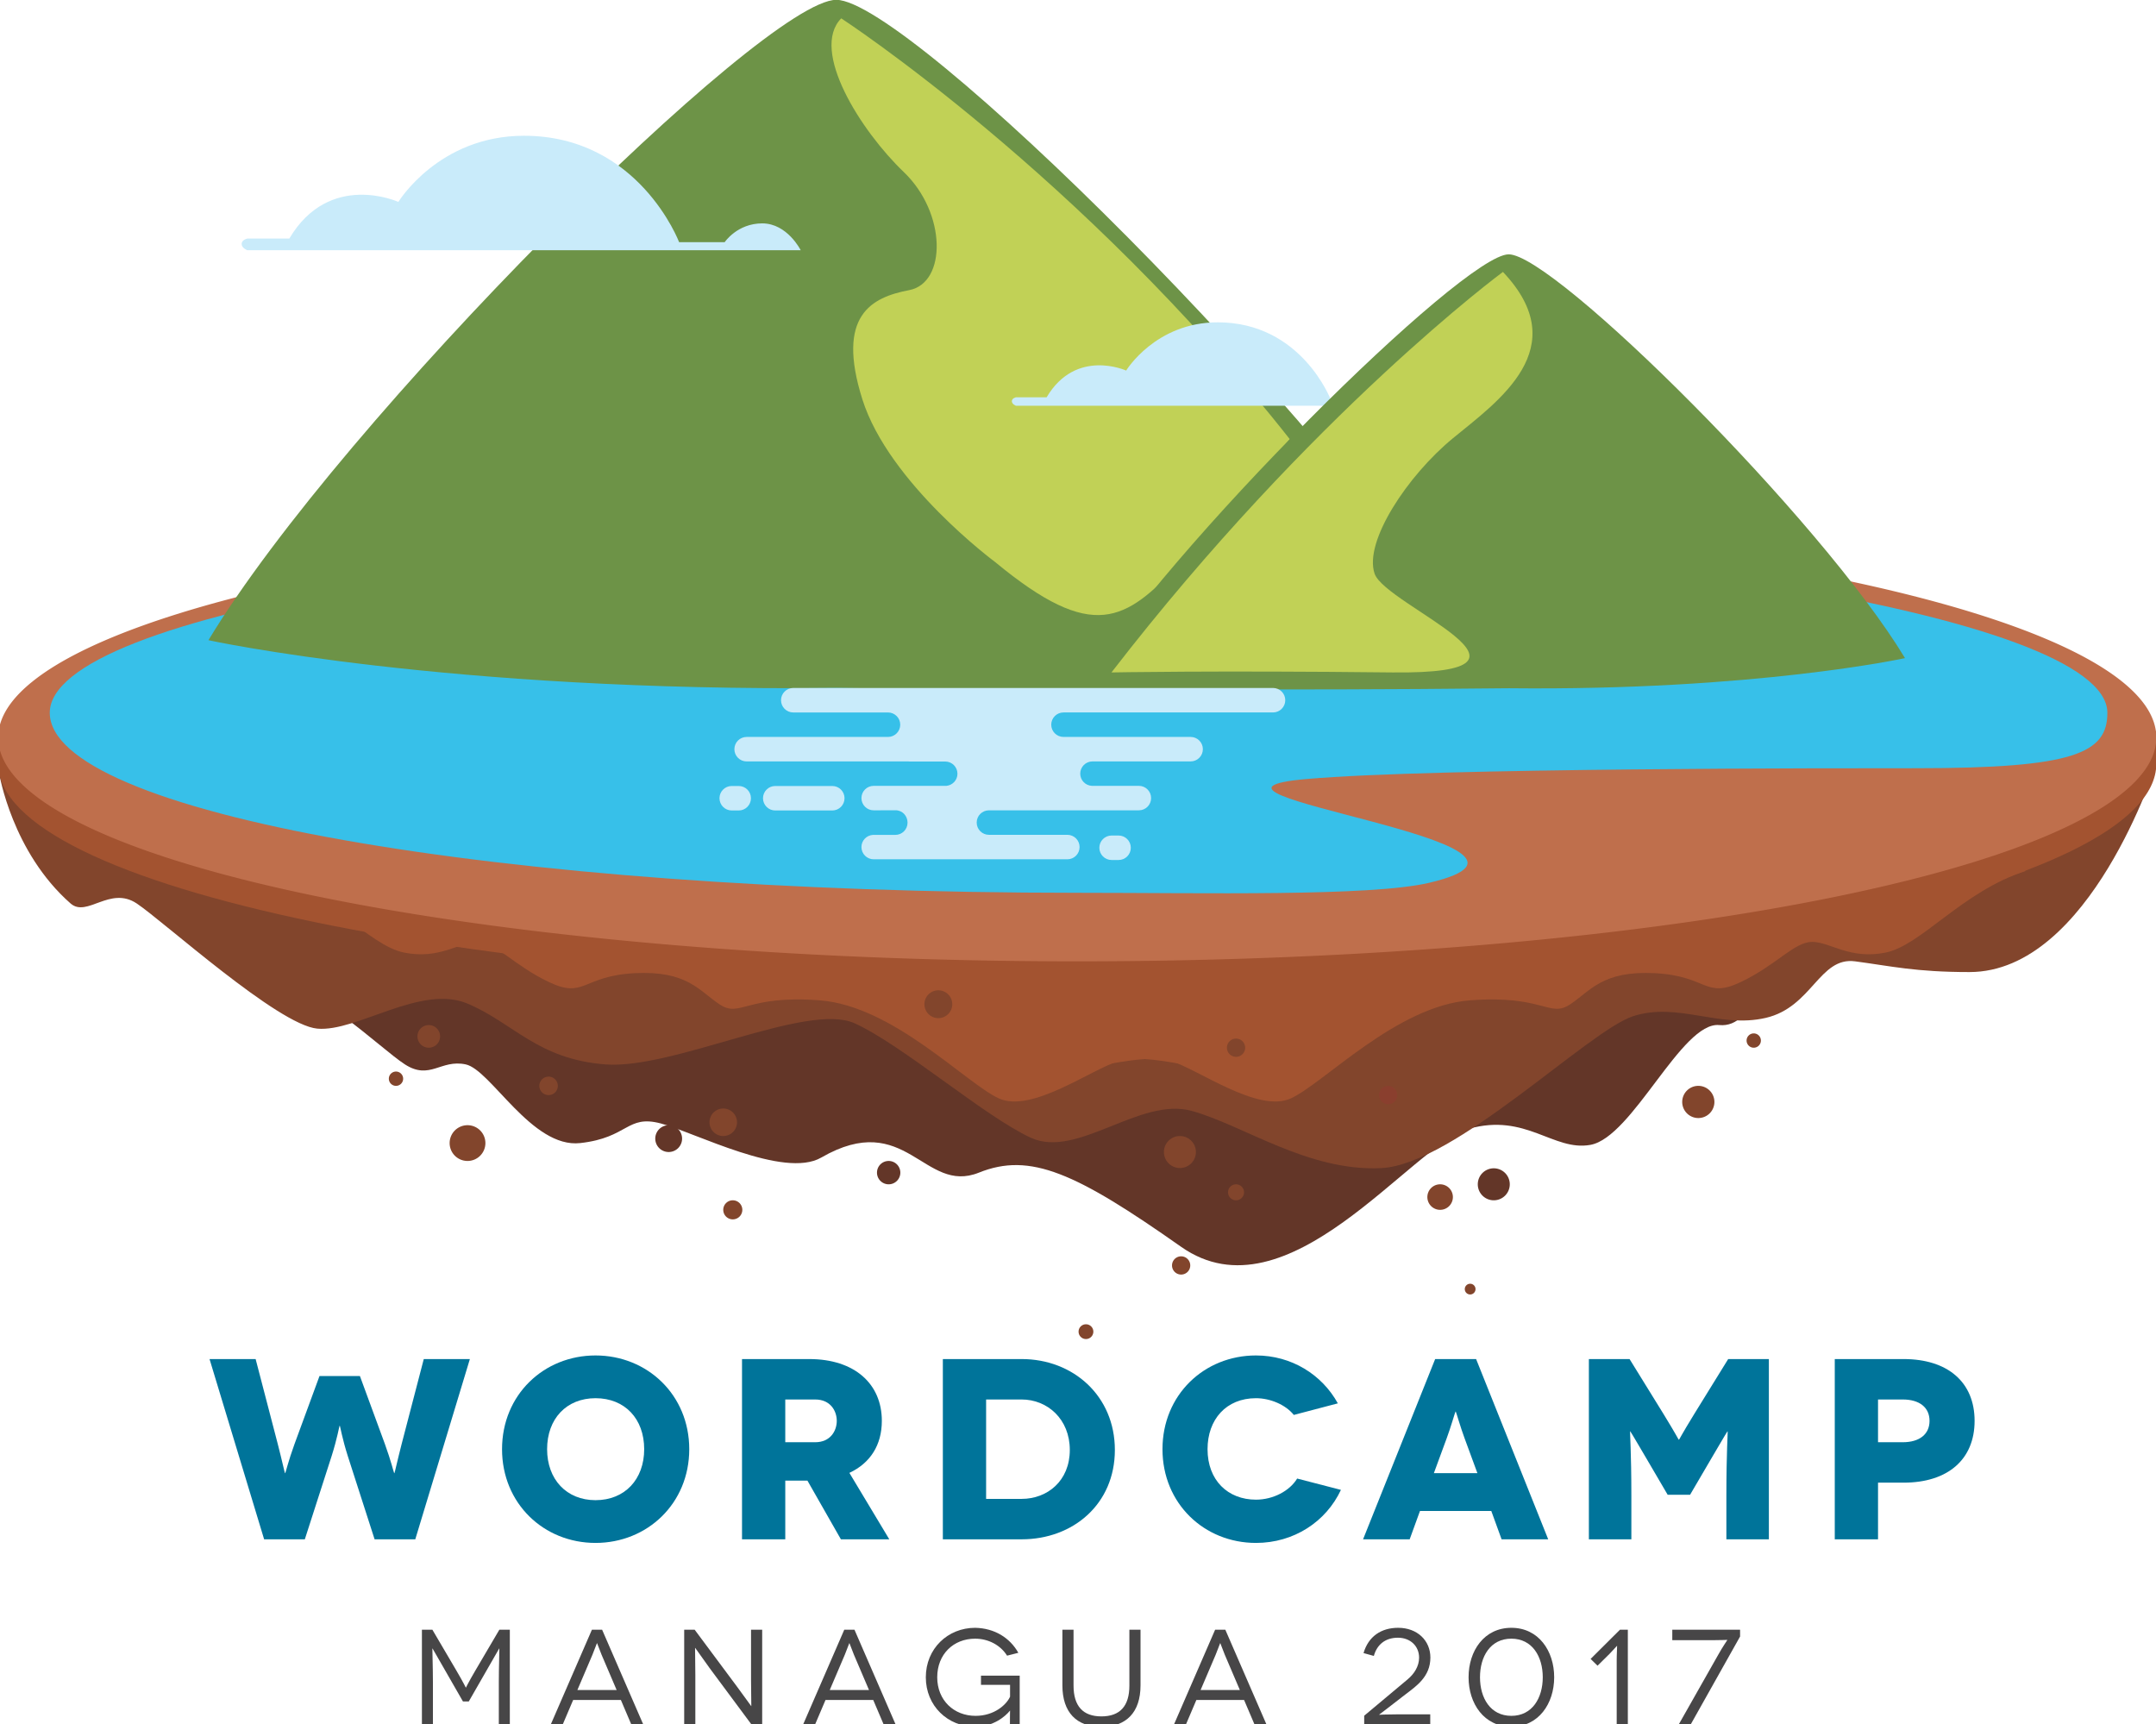 <?xml version="1.0" encoding="UTF-8" standalone="no"?>
<!-- Created with Inkscape (http://www.inkscape.org/) -->

<svg
   xmlns:dc="http://purl.org/dc/elements/1.1/"
   xmlns:cc="http://creativecommons.org/ns#"
   xmlns:rdf="http://www.w3.org/1999/02/22-rdf-syntax-ns#"
   xmlns:svg="http://www.w3.org/2000/svg"
   xmlns="http://www.w3.org/2000/svg"
   xmlns:sodipodi="http://sodipodi.sourceforge.net/DTD/sodipodi-0.dtd"
   xmlns:inkscape="http://www.inkscape.org/namespaces/inkscape"
   width="105.833mm"
   height="84.635mm"
   viewBox="0 0 105.833 84.635"
   version="1.1"
   id="svg6498"
   inkscape:version="0.92.1 r15371"
   sodipodi:docname="wordcamp_managua_2017.svg">
  <defs
     id="defs6492" />
  <sodipodi:namedview
     id="base"
     pagecolor="#ffffff"
     bordercolor="#666666"
     borderopacity="1.0"
     inkscape:pageopacity="0.0"
     inkscape:pageshadow="2"
     inkscape:zoom="0.35"
     inkscape:cx="347.3752"
     inkscape:cy="86.22899"
     inkscape:document-units="mm"
     inkscape:current-layer="layer1"
     showgrid="false"
     fit-margin-top="0"
     fit-margin-left="0"
     fit-margin-right="0"
     fit-margin-bottom="0"
     inkscape:window-width="1280"
     inkscape:window-height="656"
     inkscape:window-x="0"
     inkscape:window-y="27"
     inkscape:window-maximized="1" />
  <g
     inkscape:label="Capa 1"
     inkscape:groupmode="layer"
     id="layer1"
     transform="translate(156.166,-87.013)">
    <g
       id="g7233"
       transform="matrix(0.249,0,0,0.249,-87.275,92.331)">
      <g
         transform="matrix(0.705,0,0,0.705,-340.309,-163.325)"
         id="Tierra__x2B__Lago">
        <path
           id="path583"
           d="m 168,478 c 9.5,-2.5 28.5,16.5 35.5,21 7,4.5 10,-1.5 17,0 7,1.5 18.5,23.5 32,22 13.5,-1.5 13,-8 22.5,-5.5 9.5,2.5 34.484,15.574 44.906,9.555 23.76,-13.723 28.708,10.396 44.094,4.209 14.333,-5.764 27.068,0 56.535,20.736 29.821,20.985 64.465,-28.5 80.465,-33 16,-4.5 23.625,6.375 34,4.5 11.809,-2.134 25.5,-34.5 36,-33.5 10.5,1 10.531,-17.694 33,-22.375 L 615.007,435 H 168 Z"
           inkscape:connector-curvature="0"
           style="fill:#633628" />
        <path
           id="path585"
           d="m 90.062,417.732 c 0,0 3.563,21.893 19.938,36.268 4.587,4.026 11,-5 18.5,0 7.5,5 39.5,34 50.5,35 11,1 29,-12.5 42,-7 13,5.5 19.5,15.5 38.5,17 19,1.5 56.47,-17.5 69.735,-11.5 13.265,6 36.265,26 49.265,32 13,6 30.5,-11.5 45,-7.5 14.5,4 32.5,17 53,16 20.5,-1 58,-38.5 70.5,-42.5 12.5,-4 24,3.5 37,0.5 13,-3 15,-17.139 25,-15.819 10,1.32 16.843,3 32,3 33.75,0 52.24,-58.256 52.24,-58.256 0,0 0.76,-9.425 -15.24,-10.425 -16,-1 -562,0 -562,0 0,0 -25.938,-5.268 -25.938,13.232 z"
           inkscape:connector-curvature="0"
           style="fill:#82452c" />
        <path
           id="path587"
           d="m 498.585,481.091 c 0,0 -32.534,0.902 -43.034,8.902 -10.5,8 -13.75,11.5 -20.75,11.25 -7,-0.25 -23.75,-5.5 -31.5,-3.25 -7.75,2.25 -24.5,14.75 -33.75,10.5 -9.25,-4.25 -29.5,-25.805 -50,-27.402 -20.5,-1.597 -22.25,4.932 -28,1.167 -5.75,-3.765 -9,-9.515 -23.75,-8.765 -14.75,0.75 -14,7.25 -24,2.5 -10,-4.75 -15,-11.25 -20,-11.25 -5,0 -10.5,5 -20.5,3 -10,-2 -21.422,-17.066 -39.086,-22.783 v -11.967 h 334.37 z"
           inkscape:connector-curvature="0"
           style="fill:#a35330" />
        <path
           id="path589"
           d="m 322.216,481.091 c 0,0 32.534,0.902 43.034,8.902 10.5,8 13.75,11.5 20.75,11.25 7,-0.25 23.75,-5.5 31.5,-3.25 7.75,2.25 24.5,14.75 33.75,10.5 9.25,-4.25 29.5,-25.805 50,-27.402 20.5,-1.597 22.25,4.932 28,1.167 5.75,-3.765 9,-9.515 23.75,-8.765 14.75,0.75 14,7.25 24,2.5 10,-4.75 15,-11.25 20,-11.25 5,0 10.5,5 20.5,3 10,-2 21.422,-17.066 39.086,-22.783 v -11.967 h -334.37 z"
           inkscape:connector-curvature="0"
           style="fill:#a35330" />
        <path
           id="path591"
           d="m 693.24,414.925 c 0,34.566 -135.092,62.59 -301.74,62.59 -166.646,0 -301.74,-28.023 -301.74,-62.59 0,-1.665 -0.399,-8.087 0.216,-9.72 12.16,-32.255 142.905,-52.871 301.524,-52.871 157.982,0 288.605,21.754 301.66,53.824 0.716,1.759 0.08,6.969 0.08,8.767 z"
           inkscape:connector-curvature="0"
           style="fill:#a35330" />
        <path
           style="fill:#bf6f4c"
           d="M 693.24,407.591 A 301.74,62.59 0 0 1 391.5,470.181 301.74,62.59 0 0 1 89.76,407.591 301.74,62.59 0 0 1 391.5,345.001 a 301.74,62.59 0 0 1 301.74,62.59 z"
           id="ellipse593"
           inkscape:connector-curvature="0" />
        <path
           id="path595"
           d="m 679.552,400.677 c 0,11.283 -9.182,15.505 -53.447,15.505 -20.429,0 -134.861,-0.104 -170.42,3.012 -45.026,3.941 81.458,17.912 34.198,29.033 -16.415,3.863 -63.674,2.793 -98.014,2.793 -164.406,0 -287.683,-22.539 -287.683,-50.343 0,-27.804 138.814,-50.344 287.683,-50.344 137.131,0 287.683,22.54 287.683,50.344 z"
           inkscape:connector-curvature="0"
           style="fill:#37c0e9" />
        <path
           style="fill:#633628"
           d="m 512.446,532.527 a 4.473,4.473 0 0 1 -4.473,4.473 4.473,4.473 0 0 1 -4.473,-4.473 4.473,4.473 0 0 1 4.473,-4.473 4.473,4.473 0 0 1 4.473,4.473 z"
           id="circle597"
           inkscape:connector-curvature="0" />
        <path
           style="fill:#82452c"
           d="m 424.68,523.5 a 4.473,4.473 0 0 1 -4.473,4.473 4.473,4.473 0 0 1 -4.473,-4.473 4.473,4.473 0 0 1 4.473,-4.473 4.473,4.473 0 0 1 4.473,4.473 z"
           id="circle599"
           inkscape:connector-curvature="0" />
        <path
           style="fill:#633628"
           d="m 342.028,529.264 a 3.264,3.264 0 0 1 -3.264,3.264 3.264,3.264 0 0 1 -3.264,-3.264 3.264,3.264 0 0 1 3.264,-3.264 3.264,3.264 0 0 1 3.264,3.264 z"
           id="circle601"
           inkscape:connector-curvature="0" />
        <path
           style="fill:#633628"
           d="m 281,519.75 a 3.75,3.75 0 0 1 -3.75,3.75 3.75,3.75 0 0 1 -3.75,-3.75 3.75,3.75 0 0 1 3.75,-3.75 3.75,3.75 0 0 1 3.75,3.75 z"
           id="circle603"
           inkscape:connector-curvature="0" />
        <path
           style="fill:#82452c"
           d="m 438.138,534.764 a 2.236,2.236 0 0 1 -2.236,2.236 2.236,2.236 0 0 1 -2.236,-2.236 2.236,2.236 0 0 1 2.236,-2.236 2.236,2.236 0 0 1 2.236,2.236 z"
           id="circle605"
           inkscape:connector-curvature="0" />
        <path
           style="fill:#82452c"
           d="m 423.098,555.215 a 2.549,2.549 0 0 1 -2.549,2.549 2.549,2.549 0 0 1 -2.549,-2.549 2.549,2.549 0 0 1 2.549,-2.549 2.549,2.549 0 0 1 2.549,2.549 z"
           id="circle607"
           inkscape:connector-curvature="0" />
        <path
           style="fill:#8a3f2e"
           d="m 481,507.583 a 2.549,2.549 0 0 1 -2.549,2.549 2.549,2.549 0 0 1 -2.549,-2.549 2.549,2.549 0 0 1 2.549,-2.549 2.549,2.549 0 0 1 2.549,2.549 z"
           id="circle609"
           inkscape:connector-curvature="0" />
        <path
           style="fill:#82452c"
           d="m 438.451,494.332 a 2.549,2.549 0 0 1 -2.549,2.549 2.549,2.549 0 0 1 -2.549,-2.549 2.549,2.549 0 0 1 2.549,-2.549 2.549,2.549 0 0 1 2.549,2.549 z"
           id="circle611"
           inkscape:connector-curvature="0" />
        <path
           style="fill:#82452c"
           d="m 356.549,482.173 a 3.893,3.893 0 0 1 -3.893,3.893 3.893,3.893 0 0 1 -3.893,-3.893 3.893,3.893 0 0 1 3.893,-3.893 3.893,3.893 0 0 1 3.893,3.893 z"
           id="circle613"
           inkscape:connector-curvature="0" />
        <path
           style="fill:#82452c"
           d="m 496.539,536.097 a 3.569,3.569 0 0 1 -3.569,3.569 3.569,3.569 0 0 1 -3.569,-3.569 3.569,3.569 0 0 1 3.569,-3.569 3.569,3.569 0 0 1 3.569,3.569 z"
           id="circle615"
           inkscape:connector-curvature="0" />
        <path
           style="fill:#82452c"
           d="m 502.867,561.832 a 1.5,1.5 0 0 1 -1.5,1.5 1.5,1.5 0 0 1 -1.5,-1.5 1.5,1.5 0 0 1 1.5,-1.5 1.5,1.5 0 0 1 1.5,1.5 z"
           id="circle617"
           inkscape:connector-curvature="0" />
        <path
           style="fill:#82452c"
           d="m 569.666,509.499 a 4.5,4.5 0 0 1 -4.5,4.5 4.5,4.5 0 0 1 -4.5,-4.5 4.5,4.5 0 0 1 4.5,-4.5 4.5,4.5 0 0 1 4.5,4.5 z"
           id="circle619"
           inkscape:connector-curvature="0" />
        <path
           style="fill:#82452c"
           d="m 582.666,492.332 a 2,2 0 0 1 -2,2 2,2 0 0 1 -2,-2 2,2 0 0 1 2,-2 2,2 0 0 1 2,2 z"
           id="circle621"
           inkscape:connector-curvature="0" />
        <path
           style="fill:#82452c"
           d="m 296.361,515.18 a 3.848,3.848 0 0 1 -3.848,3.848 3.848,3.848 0 0 1 -3.848,-3.848 3.848,3.848 0 0 1 3.848,-3.848 3.848,3.848 0 0 1 3.848,3.848 z"
           id="circle623"
           inkscape:connector-curvature="0" />
        <path
           style="fill:#82452c"
           d="m 297.845,539.666 a 2.666,2.666 0 0 1 -2.666,2.666 2.666,2.666 0 0 1 -2.666,-2.666 2.666,2.666 0 0 1 2.666,-2.666 2.666,2.666 0 0 1 2.666,2.666 z"
           id="circle625"
           inkscape:connector-curvature="0" />
        <path
           style="fill:#82452c"
           d="m 396,573.73 a 2.065,2.065 0 0 1 -2.065,2.065 2.065,2.065 0 0 1 -2.065,-2.065 2.065,2.065 0 0 1 2.065,-2.065 2.065,2.065 0 0 1 2.065,2.065 z"
           id="circle627"
           inkscape:connector-curvature="0" />
        <path
           style="fill:#82452c"
           d="m 213.332,491.166 a 3.166,3.166 0 0 1 -3.166,3.166 3.166,3.166 0 0 1 -3.166,-3.166 3.166,3.166 0 0 1 3.166,-3.166 3.166,3.166 0 0 1 3.166,3.166 z"
           id="circle629"
           inkscape:connector-curvature="0" />
        <path
           style="fill:#82452c"
           d="m 203,503 a 2,2 0 0 1 -2,2 2,2 0 0 1 -2,-2 2,2 0 0 1 2,-2 2,2 0 0 1 2,2 z"
           id="circle631"
           inkscape:connector-curvature="0" />
        <path
           style="fill:#82452c"
           d="m 226,521 a 5,5 0 0 1 -5,5 5,5 0 0 1 -5,-5 5,5 0 0 1 5,-5 5,5 0 0 1 5,5 z"
           id="circle633"
           inkscape:connector-curvature="0" />
        <path
           style="fill:#82452c"
           d="m 246.251,504.999 a 2.584,2.584 0 0 1 -2.584,2.584 2.584,2.584 0 0 1 -2.584,-2.584 2.584,2.584 0 0 1 2.584,-2.584 2.584,2.584 0 0 1 2.584,2.584 z"
           id="circle635"
           inkscape:connector-curvature="0" />
      </g>
      <g
         transform="matrix(0.705,0,0,0.705,-340.309,-163.325)"
         id="Volcanes">
        <path
           id="path638"
           d="m 324.122,201.324 c -20.216,0 -138.265,117.297 -175.568,179.059 0,0 66.58,14.531 175.657,13.356 25.012,0.27 48.206,0.597 68.458,0.11 27.433,-0.659 49.816,-2.458 67.263,-4.624 25.842,-3.207 39.936,-8.843 39.936,-8.843 C 462.563,318.621 344.338,201.324 324.122,201.324 Z"
           inkscape:connector-curvature="0"
           style="fill:#6d9347" />
        <path
           id="path640"
           d="m 325.5,206.5 c 0,0 67.169,43.75 125.427,117.672 0,0 -15.79,18.828 -30.858,34.828 -15.068,16 -24.069,22.25 -51.569,-0.5 0,0 -29.7,-22 -37.1,-45.5 C 324,289.5 334,284.5 344.5,282.5 355,280.5 355,260.977 343,249.488 331,237.999 316.71,215.5 325.5,206.5 Z"
           inkscape:connector-curvature="0"
           style="fill:#c1d156" />
        <path
           id="path642"
           d="m 471.709,313.193 h -9.297 c 0,0 -8.203,-21.693 -31.627,-21.693 -17.41,0 -25.613,13.49 -25.613,13.49 0,0 -14.036,-6.38 -22.239,7.474 h -8.568 c 0,0 -1.154,0.243 -1.154,1.094 0,0.851 1.154,1.276 1.154,1.276 h 97.344 c 0.453,0 0.82,-0.367 0.82,-0.82 0,-0.453 -0.367,-0.821 -0.82,-0.821 z"
           inkscape:connector-curvature="0"
           style="fill:#c9ebfa" />
        <path
           id="path644"
           d="m 512.146,272.488 c -12.747,0 -95.955,82.416 -119.478,121.361 0,0 50.753,0.712 119.533,-0.03 68.781,0.742 110.765,-8.421 110.765,-8.421 -23.522,-38.945 -98.071,-112.91 -110.82,-112.91 z"
           inkscape:connector-curvature="0"
           style="fill:#6d9347" />
        <path
           id="path646"
           d="m 510.534,277.405 c 0,0 -53.398,39.386 -109.466,111.995 0,0 28.604,-0.561 78.504,0 49.9,0.561 -1.838,-18.642 -4.922,-27.613 -3.083,-8.971 9.252,-27.473 21.867,-37.846 12.615,-10.373 34.202,-25.231 14.017,-46.536 z"
           inkscape:connector-curvature="0"
           style="fill:#c1d156" />
        <g
           id="g656">
          <path
             id="path648"
             d="m 326.423,424.574 c 0,1.891 -1.532,3.423 -3.423,3.423 h -15.952 c -1.89,0 -3.423,-1.532 -3.423,-3.423 v 0 c 0,-1.89 1.533,-3.423 3.423,-3.423 H 323 c 1.891,0 3.423,1.534 3.423,3.423 z"
             inkscape:connector-curvature="0"
             style="fill:#c9ebfa" />
          <path
             id="path650"
             d="m 300.256,424.574 c 0,1.891 -1.532,3.423 -3.423,3.423 h -1.952 c -1.89,0 -3.423,-1.532 -3.423,-3.423 v 0 c 0,-1.89 1.533,-3.423 3.423,-3.423 h 1.952 c 1.891,0 3.423,1.534 3.423,3.423 z"
             inkscape:connector-curvature="0"
             style="fill:#c9ebfa" />
          <path
             id="path652"
             d="m 406.477,438.423 c 0,1.891 -1.531,3.423 -3.422,3.423 h -1.953 c -1.89,0 -3.422,-1.532 -3.422,-3.423 v 0 c 0,-1.89 1.532,-3.423 3.422,-3.423 h 1.953 c 1.89,0 3.422,1.533 3.422,3.423 z"
             inkscape:connector-curvature="0"
             style="fill:#c9ebfa" />
          <path
             id="path654"
             d="M 446.242,393.744 H 312.088 c -1.89,0 -3.423,1.533 -3.423,3.423 0,1.891 1.533,3.423 3.423,3.423 h 26.334 0.154 c 1.891,0 3.423,1.533 3.423,3.423 0,1.891 -1.532,3.423 -3.423,3.423 h -10.154 -29.375 c -1.89,0 -3.423,1.533 -3.423,3.423 0,1.891 1.533,3.423 3.423,3.423 h 45.481 c -0.083,0 -0.161,0.019 -0.242,0.024 h 10.29 c 1.891,0 3.423,1.533 3.423,3.423 0,1.771 -1.352,3.204 -3.076,3.381 h -20.349 c -1.89,0 -3.423,1.533 -3.423,3.423 0,1.891 1.533,3.423 3.423,3.423 l 6.139,-0.018 c 1.891,0 3.333,1.575 3.333,3.465 0,1.891 -1.532,3.423 -3.423,3.423 h -6.291 c -1.775,0.127 -3.181,1.592 -3.181,3.398 0,1.891 1.533,3.423 3.423,3.423 h 54.154 c 1.891,0 3.424,-1.532 3.424,-3.423 0,-1.89 -1.533,-3.423 -3.424,-3.423 h -21.926 c -1.891,0 -3.423,-1.532 -3.423,-3.423 0,-1.89 1.532,-3.423 3.423,-3.423 h 34.928 6.999 c 1.891,0 3.423,-1.532 3.423,-3.423 0,-1.89 -1.532,-3.423 -3.423,-3.423 h -13.148 c -1.808,-0.093 -3.249,-1.574 -3.249,-3.405 0,-1.89 1.532,-3.423 3.423,-3.423 h 27.446 c 1.891,0 3.423,-1.532 3.423,-3.423 0,-1.89 -1.532,-3.423 -3.423,-3.423 h -30.625 -4.927 c -1.891,0 -3.424,-1.532 -3.424,-3.423 0,-1.89 1.533,-3.423 3.424,-3.423 h 4.927 53.665 c 1.891,0 3.424,-1.532 3.424,-3.423 10e-4,-1.889 -1.532,-3.422 -3.423,-3.422 z"
             inkscape:connector-curvature="0"
             style="fill:#c9ebfa" />
        </g>
        <path
           id="path658"
           d="m 159.417,271.334 h 154.75 c 0,0 -3.75,-7.5 -10.75,-7.5 -7,0 -10.5,5.25 -10.5,5.25 h -12.75 c 0,0 -11.25,-29.75 -43.375,-29.75 -23.875,0 -35.125,18.5 -35.125,18.5 0,0 -19.25,-8.75 -30.5,10.25 h -11.75 c 0,0 -1.583,0.333 -1.583,1.5 0,1.167 1.583,1.75 1.583,1.75 z"
           inkscape:connector-curvature="0"
           style="fill:#c9ebfa" />
      </g>
      <g
         transform="matrix(0.705,0,0,0.705,-340.309,-163.325)"
         id="Lettering">
        <g
           id="g677">
          <path
             id="path661"
             d="m 221.659,581.392 -15.265,50.404 h -11.377 l -7.489,-23.258 c -1.584,-4.969 -2.16,-8.497 -2.232,-8.497 h -0.072 c -0.072,0 -0.648,3.528 -2.232,8.497 l -7.489,23.258 H 164.126 L 148.86,581.392 h 12.889 l 6.193,23.762 c 1.224,4.753 1.944,8.137 2.016,8.137 h 0.072 c 0.072,0 0.864,-3.384 2.592,-8.137 l 6.985,-19.01 h 11.305 l 6.985,19.01 c 1.728,4.753 2.52,8.137 2.592,8.137 h 0.072 c 0.072,0 0.792,-3.384 2.016,-8.137 l 6.192,-23.762 z"
             inkscape:connector-curvature="0"
             style="fill:#00749a" />
          <path
             id="path663"
             d="m 256.792,580.384 c 14.473,0 26.21,11.017 26.21,26.21 0,15.193 -11.737,26.21 -26.21,26.21 -14.474,0 -26.139,-11.017 -26.139,-26.21 0,-15.193 11.665,-26.21 26.139,-26.21 z m 0,40.467 c 8.208,0 13.609,-5.832 13.609,-14.257 0,-8.497 -5.4,-14.257 -13.609,-14.257 -8.137,0 -13.538,5.76 -13.538,14.257 0,8.425 5.401,14.257 13.538,14.257 z"
             inkscape:connector-curvature="0"
             style="fill:#00749a" />
          <path
             id="path665"
             d="m 325.408,631.796 -9.361,-16.417 h -6.193 v 16.417 h -12.097 v -50.404 h 18.793 c 12.673,0 20.306,6.912 20.306,17.281 0,6.769 -3.24,11.81 -9.073,14.546 l 11.161,18.577 z m -15.554,-27.147 h 8.353 c 4.32,0 6.048,-3.24 6.048,-5.977 0,-2.737 -1.728,-5.977 -6.048,-5.977 h -8.353 z"
             inkscape:connector-curvature="0"
             style="fill:#00749a" />
          <path
             id="path667"
             d="m 375.951,581.392 c 14.401,0 26.067,10.297 26.067,25.418 0,15.121 -11.666,24.986 -26.067,24.986 h -22.034 v -50.404 z m 0,39.099 c 7.201,0 13.465,-5.041 13.465,-13.682 0,-8.641 -6.265,-14.113 -13.465,-14.113 h -9.937 v 27.795 z"
             inkscape:connector-curvature="0"
             style="fill:#00749a" />
          <path
             id="path669"
             d="m 452.055,597.017 c -2.305,-2.88 -6.625,-4.68 -10.584,-4.68 -8.354,0 -13.538,5.977 -13.538,14.257 0,8.713 5.688,14.113 13.538,14.113 4.824,0 9.432,-2.448 11.521,-5.904 l 12.241,3.168 c -4.177,8.929 -13.178,14.833 -23.762,14.833 -14.475,0 -26.139,-11.017 -26.139,-26.21 0,-15.193 11.664,-26.21 26.139,-26.21 9.936,0 18.434,5.328 22.897,13.393 z"
             inkscape:connector-curvature="0"
             style="fill:#00749a" />
          <path
             id="path671"
             d="m 507.279,623.875 h -19.945 l -2.881,7.921 H 471.42 l 20.162,-50.404 h 11.449 l 20.161,50.404 h -13.033 z m -3.888,-10.585 -3.6,-9.793 c -1.08,-2.88 -2.377,-7.416 -2.449,-7.416 h -0.072 c -0.071,0 -1.367,4.536 -2.447,7.416 l -3.601,9.793 z"
             inkscape:connector-curvature="0"
             style="fill:#00749a" />
          <path
             id="path673"
             d="m 584.897,581.392 v 50.404 h -11.882 v -12.313 c 0,-11.952 0.433,-17.857 0.36,-17.857 h -0.072 c -0.071,0 -4.104,6.913 -4.536,7.633 l -5.904,10.081 h -6.265 l -5.904,-10.081 c -0.433,-0.72 -4.465,-7.633 -4.536,-7.633 h -0.072 c -0.072,0 0.359,5.905 0.359,17.857 v 12.313 h -11.881 v -50.404 h 11.377 l 9.434,15.266 c 3.672,5.977 4.248,7.272 4.32,7.272 h 0.071 c 0.072,0 0.648,-1.296 4.32,-7.272 l 9.434,-15.266 z"
             inkscape:connector-curvature="0"
             style="fill:#00749a" />
          <path
             id="path675"
             d="m 622.55,581.392 c 12.386,0 19.874,6.48 19.874,17.281 0,10.801 -7.488,17.281 -19.874,17.281 h -7.128 v 15.842 h -12.098 v -50.404 z m -0.216,23.257 c 4.681,0 7.489,-2.232 7.489,-5.977 0,-3.745 -2.809,-5.977 -7.489,-5.977 h -6.912 v 11.953 h 6.912 z"
             inkscape:connector-curvature="0"
             style="fill:#00749a" />
        </g>
        <g
           id="g701">
          <path
             id="path679"
             d="m 232.831,657.07 v 26.596 h -3.078 v -11.968 c 0,-4.104 0.19,-9.385 0.152,-9.385 h -0.038 c -0.038,0 -1.368,2.432 -2.318,4.027 l -6.193,10.79 h -1.634 l -6.193,-10.79 c -0.95,-1.596 -2.28,-4.027 -2.318,-4.027 h -0.038 c -0.038,0 0.152,5.281 0.152,9.385 v 11.968 h -3.077 V 657.07 h 2.925 l 6.611,11.246 c 2.28,3.875 2.698,4.939 2.736,4.939 h 0.038 c 0.038,0 0.456,-1.064 2.735,-4.939 l 6.611,-11.246 z"
             inkscape:connector-curvature="0"
             style="fill:#474647" />
          <path
             id="path681"
             d="m 263.879,676.713 h -13.336 l -2.964,6.953 h -3.343 l 11.55,-26.596 h 2.85 l 11.55,26.596 h -3.344 z m -1.178,-2.774 -4.218,-9.879 c -0.57,-1.367 -1.216,-3.229 -1.254,-3.229 h -0.038 c -0.038,0 -0.684,1.862 -1.254,3.229 l -4.217,9.879 z"
             inkscape:connector-curvature="0"
             style="fill:#474647" />
          <path
             id="path683"
             d="m 303.398,657.07 v 26.596 h -2.926 l -11.816,-15.92 c -2.28,-3.153 -3.952,-5.585 -3.99,-5.585 h -0.038 c -0.038,0 0.076,3.306 0.076,7.561 v 13.944 h -3.115 V 657.07 h 2.925 l 11.816,15.881 c 2.014,2.698 3.951,5.472 3.989,5.472 h 0.038 c 0.038,0 -0.076,-3.571 -0.076,-7.371 V 657.07 Z"
             inkscape:connector-curvature="0"
             style="fill:#474647" />
          <path
             id="path685"
             d="m 334.445,676.713 h -13.336 l -2.964,6.953 h -3.343 l 11.55,-26.596 h 2.85 l 11.55,26.596 h -3.344 z m -1.177,-2.774 -4.218,-9.879 c -0.57,-1.367 -1.216,-3.229 -1.254,-3.229 h -0.038 c -0.038,0 -0.684,1.862 -1.254,3.229 l -4.217,9.879 z"
             inkscape:connector-curvature="0"
             style="fill:#474647" />
          <path
             id="path687"
             d="m 372.673,679.715 c -1.254,1.558 -4.598,4.483 -9.727,4.483 -7.637,0 -13.792,-5.813 -13.792,-13.83 0,-8.017 6.155,-13.83 13.792,-13.83 5.471,0.114 9.727,2.812 12.082,6.991 l -3.153,0.798 c -1.824,-2.926 -5.206,-4.75 -8.929,-4.75 -6.079,0 -10.601,4.37 -10.601,10.791 0,6.459 4.673,10.79 10.714,10.79 5.205,0 8.625,-3.077 9.651,-5.357 v -3.305 h -8.131 v -2.584 h 10.828 v 13.792 h -2.735 c 0,-3.115 0.038,-3.951 0.038,-3.989 z"
             inkscape:connector-curvature="0"
             style="fill:#474647" />
          <path
             id="path689"
             d="m 409.191,657.07 v 15.577 c 0,7.523 -3.989,11.589 -10.942,11.589 -6.953,0 -10.904,-4.065 -10.904,-11.589 V 657.07 h 3.116 v 15.615 c 0,5.775 2.66,8.625 7.789,8.625 5.167,0 7.827,-2.85 7.827,-8.625 V 657.07 Z"
             inkscape:connector-curvature="0"
             style="fill:#474647" />
          <path
             id="path691"
             d="m 438.147,676.713 h -13.336 l -2.964,6.953 h -3.343 l 11.55,-26.596 h 2.85 l 11.551,26.596 h -3.344 z m -1.177,-2.774 -4.217,-9.879 c -0.57,-1.367 -1.216,-3.229 -1.254,-3.229 h -0.038 c -0.038,0 -0.684,1.862 -1.254,3.229 l -4.217,9.879 z"
             inkscape:connector-curvature="0"
             style="fill:#474647" />
          <path
             id="path693"
             d="m 471.553,663.605 c 1.367,-4.674 4.939,-7.067 9.688,-7.067 5.319,0 9.005,3.533 9.005,8.32 0,5.396 -3.99,8.018 -7.067,10.373 -3.191,2.508 -7.257,5.585 -7.257,5.585 l 0.038,0.038 c 0.038,0 1.861,-0.114 4.901,-0.114 h 9.347 v 2.926 h -18.466 v -2.546 c 4.027,-3.381 8.093,-6.763 12.12,-10.145 1.824,-1.52 3.229,-3.647 3.229,-6.079 0,-3.229 -2.432,-5.585 -5.927,-5.585 -3.647,0 -5.889,2.052 -6.725,5.092 z"
             inkscape:connector-curvature="0"
             style="fill:#474647" />
          <path
             id="path695"
             d="m 524.863,670.368 c 0,7.371 -4.369,13.83 -11.969,13.83 -7.637,0 -11.968,-6.459 -11.968,-13.83 0,-7.371 4.331,-13.83 11.968,-13.83 7.6,0 11.969,6.459 11.969,13.83 z m -20.745,0 c 0,5.775 2.888,10.79 8.776,10.79 5.852,0 8.777,-5.015 8.777,-10.79 0,-5.775 -2.926,-10.791 -8.777,-10.791 -5.888,0 -8.776,5.016 -8.776,10.791 z"
             inkscape:connector-curvature="0"
             style="fill:#474647" />
          <path
             id="path697"
             d="m 545.46,657.07 v 26.596 h -3.115 v -18.047 c 0,-1.862 0.151,-4.028 0.114,-4.028 h -0.038 c -0.038,0 -1.33,1.482 -2.052,2.204 l -3.382,3.344 -1.938,-1.9 8.207,-8.168 h 2.204 z"
             inkscape:connector-curvature="0"
             style="fill:#474647" />
          <path
             id="path699"
             d="m 576.847,657.07 v 1.899 l -13.868,24.696 h -3.344 l 11.171,-19.719 c 1.14,-2.052 2.47,-3.952 2.47,-3.99 l -0.038,-0.037 c -0.038,0 -2.09,0.075 -3.609,0.075 h -11.74 v -2.925 h 18.958 z"
             inkscape:connector-curvature="0"
             style="fill:#474647" />
        </g>
      </g>
    </g>
  </g>
</svg>
